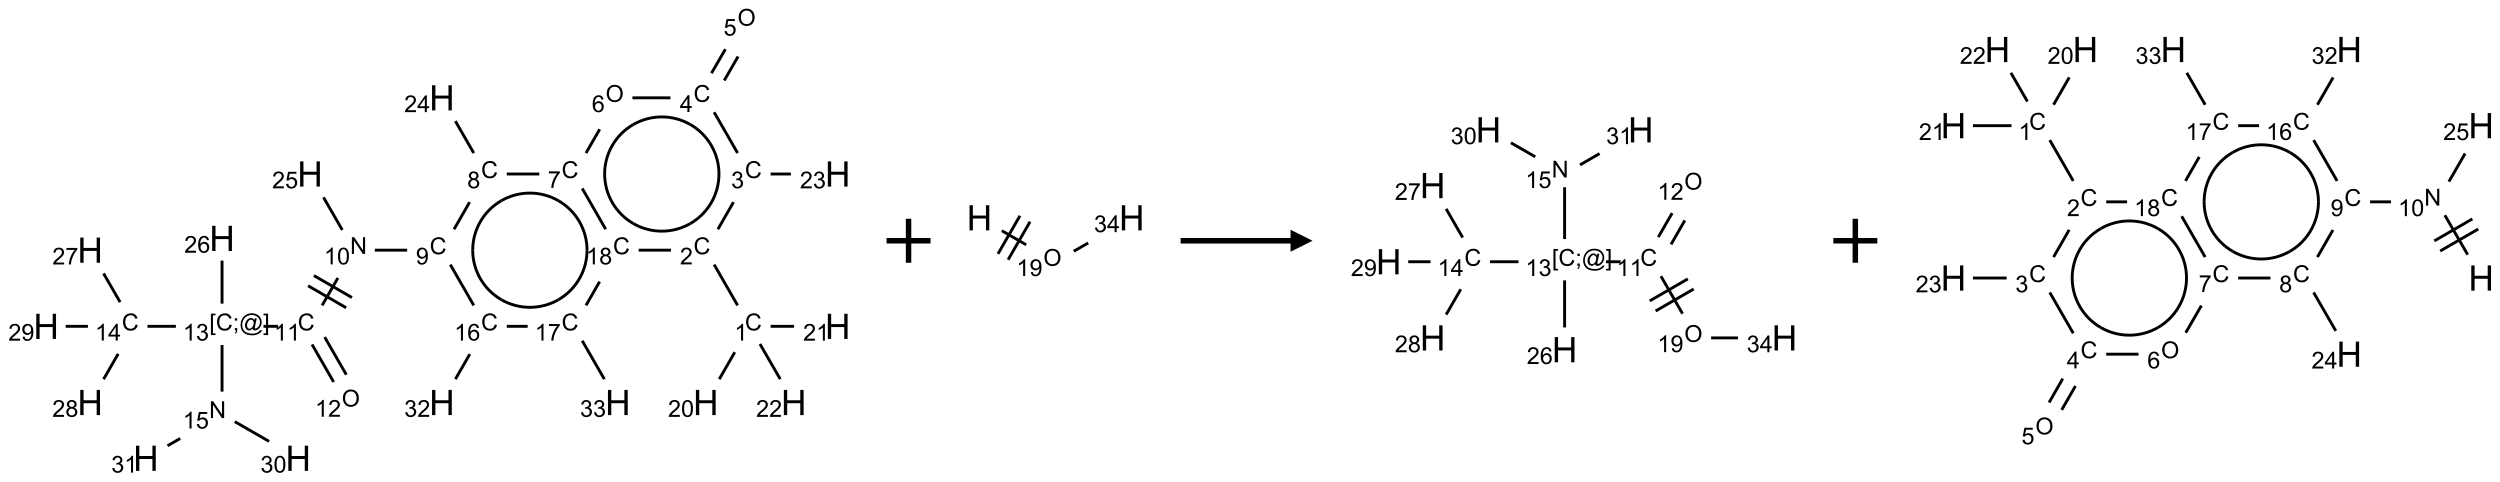 <?xml version="1.0" encoding="UTF-8"?>
<svg xmlns="http://www.w3.org/2000/svg" xmlns:xlink="http://www.w3.org/1999/xlink" width="1137" height="219" viewBox="0 0 1137 219">
<defs>
<g>
<g id="glyph-0-0">
<path d="M 1.332 0 L 1.332 -6.668 L 6.668 -6.668 L 6.668 0 Z M 1.5 -0.168 L 6.5 -0.168 L 6.5 -6.5 L 1.5 -6.5 Z M 1.5 -0.168 "/>
</g>
<g id="glyph-0-1">
<path d="M 6.27 -2.676 L 7.281 -2.422 C 7.07 -1.594 6.688 -0.961 6.137 -0.523 C 5.586 -0.086 4.914 0.129 4.121 0.129 C 3.297 0.129 2.629 -0.039 2.113 -0.371 C 1.598 -0.707 1.203 -1.191 0.934 -1.828 C 0.664 -2.465 0.531 -3.145 0.531 -3.875 C 0.531 -4.672 0.684 -5.363 0.988 -5.957 C 1.293 -6.547 1.723 -6.996 2.285 -7.305 C 2.844 -7.613 3.461 -7.766 4.137 -7.766 C 4.898 -7.766 5.543 -7.57 6.062 -7.184 C 6.582 -6.793 6.945 -6.246 7.152 -5.543 L 6.156 -5.309 C 5.98 -5.863 5.723 -6.266 5.387 -6.52 C 5.051 -6.773 4.625 -6.902 4.113 -6.902 C 3.527 -6.902 3.039 -6.762 2.645 -6.48 C 2.25 -6.199 1.973 -5.82 1.812 -5.348 C 1.652 -4.871 1.574 -4.383 1.574 -3.879 C 1.574 -3.23 1.668 -2.664 1.855 -2.18 C 2.047 -1.695 2.34 -1.332 2.738 -1.094 C 3.137 -0.855 3.57 -0.734 4.035 -0.734 C 4.602 -0.734 5.082 -0.898 5.473 -1.223 C 5.867 -1.551 6.133 -2.035 6.27 -2.676 Z M 6.27 -2.676 "/>
</g>
<g id="glyph-0-2">
<path d="M 3.973 0 L 3.035 0 L 3.035 -5.973 C 2.809 -5.758 2.516 -5.543 2.148 -5.328 C 1.781 -5.113 1.453 -4.953 1.16 -4.844 L 1.16 -5.75 C 1.684 -5.996 2.145 -6.297 2.535 -6.645 C 2.93 -6.996 3.207 -7.336 3.371 -7.668 L 3.973 -7.668 Z M 3.973 0 "/>
</g>
<g id="glyph-0-3">
<path d="M 5.371 -0.902 L 5.371 0 L 0.324 0 C 0.316 -0.227 0.352 -0.441 0.434 -0.652 C 0.562 -0.996 0.766 -1.332 1.051 -1.668 C 1.332 -2 1.742 -2.387 2.277 -2.824 C 3.105 -3.504 3.668 -4.043 3.957 -4.441 C 4.25 -4.84 4.395 -5.215 4.395 -5.566 C 4.395 -5.938 4.262 -6.254 3.996 -6.508 C 3.73 -6.762 3.387 -6.891 2.957 -6.891 C 2.508 -6.891 2.145 -6.754 1.875 -6.484 C 1.605 -6.215 1.469 -5.84 1.465 -5.359 L 0.5 -5.457 C 0.566 -6.176 0.812 -6.727 1.246 -7.102 C 1.676 -7.477 2.254 -7.668 2.98 -7.668 C 3.711 -7.668 4.293 -7.465 4.719 -7.059 C 5.145 -6.652 5.359 -6.148 5.359 -5.547 C 5.359 -5.242 5.297 -4.941 5.172 -4.645 C 5.047 -4.352 4.84 -4.039 4.551 -3.715 C 4.262 -3.387 3.777 -2.938 3.105 -2.371 C 2.543 -1.898 2.18 -1.578 2.02 -1.41 C 1.859 -1.242 1.73 -1.07 1.625 -0.902 Z M 5.371 -0.902 "/>
</g>
<g id="glyph-0-4">
<path d="M 0.449 -2.016 L 1.387 -2.141 C 1.492 -1.609 1.676 -1.227 1.934 -0.992 C 2.191 -0.758 2.508 -0.641 2.879 -0.641 C 3.32 -0.641 3.695 -0.793 3.996 -1.098 C 4.301 -1.402 4.453 -1.781 4.453 -2.234 C 4.453 -2.664 4.312 -3.02 4.031 -3.301 C 3.75 -3.578 3.391 -3.719 2.957 -3.719 C 2.781 -3.719 2.562 -3.684 2.297 -3.613 L 2.402 -4.438 C 2.465 -4.43 2.516 -4.426 2.551 -4.426 C 2.949 -4.426 3.312 -4.531 3.629 -4.738 C 3.949 -4.949 4.109 -5.27 4.109 -5.703 C 4.109 -6.047 3.992 -6.332 3.762 -6.559 C 3.527 -6.785 3.227 -6.895 2.859 -6.895 C 2.496 -6.895 2.191 -6.781 1.949 -6.551 C 1.707 -6.324 1.547 -5.98 1.48 -5.52 L 0.543 -5.688 C 0.656 -6.316 0.918 -6.805 1.324 -7.148 C 1.73 -7.492 2.234 -7.668 2.84 -7.668 C 3.254 -7.668 3.641 -7.578 3.988 -7.398 C 4.34 -7.219 4.609 -6.977 4.793 -6.668 C 4.98 -6.359 5.074 -6.031 5.074 -5.684 C 5.074 -5.352 4.984 -5.051 4.809 -4.781 C 4.629 -4.512 4.367 -4.297 4.02 -4.137 C 4.473 -4.031 4.824 -3.816 5.074 -3.488 C 5.324 -3.16 5.449 -2.75 5.449 -2.254 C 5.449 -1.59 5.203 -1.023 4.719 -0.559 C 4.234 -0.098 3.617 0.137 2.875 0.137 C 2.203 0.137 1.648 -0.062 1.207 -0.465 C 0.762 -0.863 0.512 -1.379 0.449 -2.016 Z M 0.449 -2.016 "/>
</g>
<g id="glyph-0-5">
<path d="M 3.449 0 L 3.449 -1.828 L 0.137 -1.828 L 0.137 -2.688 L 3.621 -7.637 L 4.387 -7.637 L 4.387 -2.688 L 5.418 -2.688 L 5.418 -1.828 L 4.387 -1.828 L 4.387 0 Z M 3.449 -2.688 L 3.449 -6.129 L 1.059 -2.688 Z M 3.449 -2.688 "/>
</g>
<g id="glyph-0-6">
<path d="M 0.516 -3.719 C 0.516 -4.984 0.855 -5.977 1.535 -6.695 C 2.215 -7.414 3.094 -7.77 4.172 -7.77 C 4.875 -7.77 5.512 -7.602 6.078 -7.266 C 6.645 -6.93 7.074 -6.461 7.371 -5.855 C 7.668 -5.254 7.816 -4.57 7.816 -3.809 C 7.816 -3.035 7.66 -2.34 7.348 -1.73 C 7.035 -1.117 6.594 -0.656 6.02 -0.34 C 5.449 -0.027 4.828 0.129 4.168 0.129 C 3.449 0.129 2.805 -0.043 2.238 -0.391 C 1.672 -0.738 1.246 -1.211 0.953 -1.812 C 0.66 -2.414 0.516 -3.047 0.516 -3.719 Z M 1.559 -3.703 C 1.559 -2.781 1.805 -2.059 2.301 -1.527 C 2.793 -1 3.414 -0.734 4.16 -0.734 C 4.922 -0.734 5.547 -1 6.039 -1.535 C 6.531 -2.07 6.777 -2.828 6.777 -3.812 C 6.777 -4.434 6.672 -4.977 6.461 -5.441 C 6.25 -5.902 5.945 -6.262 5.539 -6.52 C 5.133 -6.773 4.68 -6.902 4.176 -6.902 C 3.461 -6.902 2.848 -6.656 2.332 -6.164 C 1.816 -5.672 1.559 -4.852 1.559 -3.703 Z M 1.559 -3.703 "/>
</g>
<g id="glyph-0-7">
<path d="M 0.441 -2 L 1.426 -2.082 C 1.5 -1.605 1.668 -1.242 1.934 -1.004 C 2.199 -0.762 2.52 -0.641 2.895 -0.641 C 3.348 -0.641 3.73 -0.812 4.043 -1.152 C 4.355 -1.492 4.512 -1.941 4.512 -2.504 C 4.512 -3.039 4.359 -3.461 4.059 -3.77 C 3.758 -4.078 3.367 -4.234 2.879 -4.234 C 2.578 -4.234 2.305 -4.164 2.062 -4.027 C 1.82 -3.891 1.629 -3.715 1.488 -3.496 L 0.609 -3.609 L 1.348 -7.531 L 5.145 -7.531 L 5.145 -6.637 L 2.098 -6.637 L 1.688 -4.582 C 2.145 -4.902 2.625 -5.062 3.129 -5.062 C 3.797 -5.062 4.359 -4.832 4.816 -4.371 C 5.277 -3.91 5.504 -3.312 5.504 -2.59 C 5.504 -1.898 5.305 -1.301 4.902 -0.797 C 4.41 -0.18 3.742 0.129 2.895 0.129 C 2.199 0.129 1.633 -0.062 1.195 -0.453 C 0.758 -0.844 0.504 -1.359 0.441 -2 Z M 0.441 -2 "/>
</g>
<g id="glyph-0-8">
<path d="M 5.309 -5.766 L 4.375 -5.691 C 4.293 -6.059 4.172 -6.328 4.02 -6.496 C 3.766 -6.762 3.453 -6.895 3.082 -6.895 C 2.785 -6.895 2.523 -6.812 2.297 -6.645 C 2 -6.43 1.77 -6.117 1.598 -5.703 C 1.43 -5.289 1.34 -4.703 1.332 -3.938 C 1.559 -4.281 1.836 -4.535 2.16 -4.703 C 2.488 -4.871 2.828 -4.953 3.188 -4.953 C 3.812 -4.953 4.344 -4.723 4.785 -4.262 C 5.223 -3.801 5.441 -3.207 5.441 -2.48 C 5.441 -2 5.34 -1.555 5.133 -1.145 C 4.926 -0.73 4.641 -0.418 4.281 -0.199 C 3.922 0.02 3.512 0.129 3.051 0.129 C 2.27 0.129 1.633 -0.156 1.141 -0.73 C 0.648 -1.305 0.402 -2.254 0.402 -3.574 C 0.402 -5.051 0.672 -6.121 1.219 -6.793 C 1.695 -7.375 2.336 -7.668 3.141 -7.668 C 3.742 -7.668 4.234 -7.5 4.617 -7.16 C 5 -6.824 5.23 -6.359 5.309 -5.766 Z M 1.48 -2.473 C 1.48 -2.152 1.547 -1.844 1.684 -1.547 C 1.82 -1.25 2.016 -1.027 2.262 -0.871 C 2.508 -0.719 2.766 -0.641 3.035 -0.641 C 3.434 -0.641 3.773 -0.801 4.059 -1.121 C 4.344 -1.441 4.484 -1.875 4.484 -2.422 C 4.484 -2.949 4.344 -3.367 4.062 -3.668 C 3.781 -3.973 3.426 -4.125 3 -4.125 C 2.578 -4.125 2.219 -3.973 1.922 -3.668 C 1.625 -3.363 1.48 -2.969 1.48 -2.473 Z M 1.48 -2.473 "/>
</g>
<g id="glyph-0-9">
<path d="M 0.504 -6.637 L 0.504 -7.535 L 5.449 -7.535 L 5.449 -6.809 C 4.961 -6.289 4.48 -5.602 4.004 -4.746 C 3.527 -3.887 3.156 -3.004 2.895 -2.098 C 2.707 -1.461 2.59 -0.762 2.535 0 L 1.574 0 C 1.582 -0.602 1.703 -1.328 1.926 -2.176 C 2.152 -3.027 2.477 -3.848 2.898 -4.637 C 3.32 -5.426 3.77 -6.094 4.246 -6.637 Z M 0.504 -6.637 "/>
</g>
<g id="glyph-0-10">
<path d="M 1.887 -4.141 C 1.496 -4.281 1.207 -4.484 1.02 -4.75 C 0.832 -5.016 0.738 -5.328 0.738 -5.699 C 0.738 -6.254 0.938 -6.719 1.34 -7.098 C 1.738 -7.477 2.27 -7.668 2.934 -7.668 C 3.598 -7.668 4.137 -7.473 4.543 -7.086 C 4.949 -6.699 5.152 -6.227 5.152 -5.672 C 5.152 -5.316 5.059 -5.008 4.871 -4.746 C 4.688 -4.484 4.406 -4.281 4.027 -4.141 C 4.496 -3.988 4.852 -3.742 5.098 -3.402 C 5.34 -3.062 5.465 -2.656 5.465 -2.184 C 5.465 -1.531 5.234 -0.98 4.77 -0.535 C 4.309 -0.09 3.703 0.129 2.949 0.129 C 2.195 0.129 1.586 -0.094 1.125 -0.539 C 0.664 -0.984 0.434 -1.543 0.434 -2.207 C 0.434 -2.703 0.559 -3.121 0.809 -3.457 C 1.062 -3.793 1.422 -4.02 1.887 -4.141 Z M 1.699 -5.73 C 1.699 -5.367 1.812 -5.074 2.047 -4.844 C 2.281 -4.613 2.582 -4.5 2.953 -4.5 C 3.312 -4.5 3.609 -4.613 3.84 -4.84 C 4.07 -5.066 4.188 -5.348 4.188 -5.676 C 4.188 -6.02 4.07 -6.309 3.832 -6.543 C 3.594 -6.777 3.297 -6.895 2.941 -6.895 C 2.586 -6.895 2.289 -6.781 2.051 -6.551 C 1.816 -6.324 1.699 -6.047 1.699 -5.73 Z M 1.395 -2.203 C 1.395 -1.938 1.461 -1.676 1.586 -1.426 C 1.711 -1.176 1.902 -0.984 2.152 -0.848 C 2.402 -0.711 2.672 -0.641 2.957 -0.641 C 3.406 -0.641 3.777 -0.785 4.066 -1.074 C 4.359 -1.363 4.504 -1.727 4.504 -2.172 C 4.504 -2.625 4.355 -2.996 4.055 -3.293 C 3.754 -3.586 3.379 -3.734 2.926 -3.734 C 2.484 -3.734 2.121 -3.59 1.832 -3.297 C 1.543 -3.004 1.395 -2.641 1.395 -2.203 Z M 1.395 -2.203 "/>
</g>
<g id="glyph-0-11">
<path d="M 0.582 -1.766 L 1.484 -1.848 C 1.562 -1.426 1.707 -1.117 1.922 -0.926 C 2.137 -0.734 2.414 -0.641 2.75 -0.641 C 3.039 -0.641 3.289 -0.707 3.508 -0.84 C 3.727 -0.973 3.902 -1.148 4.043 -1.367 C 4.18 -1.586 4.297 -1.887 4.391 -2.262 C 4.484 -2.637 4.531 -3.016 4.531 -3.406 C 4.531 -3.449 4.531 -3.512 4.527 -3.594 C 4.34 -3.297 4.082 -3.055 3.758 -2.867 C 3.434 -2.68 3.082 -2.59 2.703 -2.59 C 2.07 -2.59 1.535 -2.816 1.098 -3.277 C 0.66 -3.734 0.441 -4.34 0.441 -5.09 C 0.441 -5.863 0.672 -6.484 1.129 -6.957 C 1.586 -7.43 2.156 -7.668 2.844 -7.668 C 3.34 -7.668 3.793 -7.531 4.207 -7.266 C 4.617 -7 4.93 -6.617 5.145 -6.121 C 5.355 -5.629 5.465 -4.91 5.465 -3.973 C 5.465 -2.996 5.359 -2.223 5.145 -1.645 C 4.934 -1.066 4.617 -0.625 4.199 -0.324 C 3.781 -0.02 3.293 0.129 2.73 0.129 C 2.133 0.129 1.645 -0.035 1.266 -0.367 C 0.887 -0.699 0.66 -1.164 0.582 -1.766 Z M 4.422 -5.137 C 4.422 -5.676 4.277 -6.102 3.992 -6.418 C 3.707 -6.734 3.359 -6.891 2.957 -6.891 C 2.543 -6.891 2.18 -6.719 1.871 -6.379 C 1.562 -6.039 1.406 -5.598 1.406 -5.059 C 1.406 -4.57 1.555 -4.176 1.848 -3.871 C 2.141 -3.566 2.5 -3.418 2.934 -3.418 C 3.367 -3.418 3.723 -3.57 4.004 -3.871 C 4.281 -4.176 4.422 -4.598 4.422 -5.137 Z M 4.422 -5.137 "/>
</g>
<g id="glyph-0-12">
<path d="M 0.812 0 L 0.812 -7.637 L 1.848 -7.637 L 5.859 -1.641 L 5.859 -7.637 L 6.828 -7.637 L 6.828 0 L 5.793 0 L 1.781 -6 L 1.781 0 Z M 0.812 0 "/>
</g>
<g id="glyph-0-13">
<path d="M 0.441 -3.766 C 0.441 -4.668 0.535 -5.395 0.723 -5.945 C 0.906 -6.496 1.184 -6.922 1.551 -7.219 C 1.918 -7.516 2.375 -7.668 2.934 -7.668 C 3.344 -7.668 3.703 -7.586 4.012 -7.418 C 4.32 -7.254 4.574 -7.016 4.777 -6.707 C 4.977 -6.395 5.137 -6.016 5.25 -5.57 C 5.363 -5.125 5.422 -4.523 5.422 -3.766 C 5.422 -2.871 5.328 -2.148 5.145 -1.598 C 4.961 -1.047 4.688 -0.621 4.32 -0.32 C 3.953 -0.02 3.492 0.129 2.934 0.129 C 2.195 0.129 1.617 -0.133 1.199 -0.66 C 0.695 -1.297 0.441 -2.332 0.441 -3.766 Z M 1.406 -3.766 C 1.406 -2.512 1.555 -1.68 1.848 -1.262 C 2.141 -0.848 2.5 -0.641 2.934 -0.641 C 3.363 -0.641 3.727 -0.848 4.02 -1.266 C 4.312 -1.684 4.457 -2.516 4.457 -3.766 C 4.457 -5.023 4.312 -5.859 4.02 -6.27 C 3.727 -6.684 3.359 -6.891 2.922 -6.891 C 2.492 -6.891 2.148 -6.707 1.891 -6.344 C 1.566 -5.879 1.406 -5.02 1.406 -3.766 Z M 1.406 -3.766 "/>
</g>
<g id="glyph-0-14">
<path d="M 0.723 2.121 L 0.723 -7.637 L 2.793 -7.637 L 2.793 -6.859 L 1.66 -6.859 L 1.66 1.344 L 2.793 1.344 L 2.793 2.121 Z M 0.723 2.121 "/>
</g>
<g id="glyph-0-15">
<path d="M 0.949 -4.465 L 0.949 -5.531 L 2.016 -5.531 L 2.016 -4.465 Z M 0.949 0 L 0.949 -1.066 L 2.016 -1.066 L 2.016 0 C 2.016 0.391 1.945 0.711 1.809 0.949 C 1.668 1.191 1.449 1.379 1.145 1.512 L 0.887 1.109 C 1.082 1.023 1.23 0.895 1.324 0.727 C 1.418 0.559 1.469 0.316 1.48 0 Z M 0.949 0 "/>
</g>
<g id="glyph-0-16">
<path d="M 6.047 -0.848 C 5.82 -0.59 5.57 -0.379 5.289 -0.223 C 5.008 -0.062 4.73 0.016 4.449 0.016 C 4.141 0.016 3.84 -0.074 3.547 -0.254 C 3.254 -0.434 3.02 -0.715 2.836 -1.09 C 2.652 -1.465 2.562 -1.875 2.562 -2.324 C 2.562 -2.875 2.703 -3.43 2.988 -3.98 C 3.27 -4.535 3.621 -4.953 4.043 -5.23 C 4.461 -5.508 4.871 -5.645 5.266 -5.645 C 5.566 -5.645 5.855 -5.566 6.129 -5.41 C 6.402 -5.25 6.641 -5.012 6.84 -4.688 L 7.016 -5.496 L 7.949 -5.496 L 7.199 -2 C 7.094 -1.516 7.043 -1.246 7.043 -1.191 C 7.043 -1.098 7.078 -1.02 7.148 -0.949 C 7.219 -0.883 7.305 -0.848 7.406 -0.848 C 7.59 -0.848 7.832 -0.953 8.129 -1.168 C 8.527 -1.445 8.84 -1.816 9.07 -2.285 C 9.301 -2.75 9.418 -3.234 9.418 -3.73 C 9.418 -4.309 9.27 -4.852 8.973 -5.355 C 8.676 -5.859 8.23 -6.262 7.645 -6.562 C 7.055 -6.863 6.406 -7.016 5.691 -7.016 C 4.879 -7.016 4.137 -6.824 3.465 -6.445 C 2.793 -6.066 2.273 -5.52 1.902 -4.809 C 1.535 -4.098 1.348 -3.34 1.348 -2.527 C 1.348 -1.676 1.535 -0.941 1.902 -0.328 C 2.273 0.285 2.809 0.742 3.508 1.035 C 4.207 1.328 4.984 1.473 5.832 1.473 C 6.742 1.473 7.504 1.32 8.121 1.016 C 8.734 0.711 9.195 0.34 9.5 -0.098 L 10.441 -0.098 C 10.266 0.266 9.961 0.637 9.531 1.016 C 9.102 1.395 8.59 1.695 7.996 1.914 C 7.402 2.133 6.688 2.246 5.848 2.246 C 5.078 2.246 4.367 2.145 3.715 1.949 C 3.066 1.75 2.512 1.453 2.051 1.055 C 1.594 0.656 1.25 0.199 1.016 -0.316 C 0.723 -0.973 0.578 -1.684 0.578 -2.441 C 0.578 -3.289 0.75 -4.098 1.098 -4.863 C 1.523 -5.805 2.125 -6.527 2.902 -7.027 C 3.684 -7.527 4.629 -7.777 5.738 -7.777 C 6.602 -7.777 7.375 -7.602 8.059 -7.246 C 8.746 -6.895 9.285 -6.371 9.684 -5.672 C 10.02 -5.07 10.188 -4.418 10.188 -3.715 C 10.188 -2.707 9.832 -1.812 9.125 -1.031 C 8.492 -0.328 7.801 0.02 7.051 0.02 C 6.812 0.02 6.617 -0.016 6.473 -0.09 C 6.324 -0.16 6.215 -0.266 6.145 -0.402 C 6.102 -0.488 6.066 -0.637 6.047 -0.848 Z M 3.527 -2.262 C 3.527 -1.785 3.641 -1.414 3.863 -1.152 C 4.09 -0.887 4.348 -0.754 4.641 -0.754 C 4.836 -0.754 5.039 -0.812 5.254 -0.93 C 5.469 -1.047 5.676 -1.219 5.871 -1.449 C 6.066 -1.676 6.23 -1.969 6.355 -2.32 C 6.48 -2.672 6.543 -3.027 6.543 -3.379 C 6.543 -3.852 6.426 -4.219 6.191 -4.48 C 5.957 -4.738 5.672 -4.871 5.332 -4.871 C 5.109 -4.871 4.902 -4.812 4.707 -4.699 C 4.512 -4.586 4.32 -4.406 4.137 -4.156 C 3.953 -3.906 3.805 -3.602 3.691 -3.246 C 3.582 -2.887 3.527 -2.559 3.527 -2.262 Z M 3.527 -2.262 "/>
</g>
<g id="glyph-0-17">
<path d="M 2.27 2.121 L 0.203 2.121 L 0.203 1.344 L 1.332 1.344 L 1.332 -6.859 L 0.203 -6.859 L 0.203 -7.637 L 2.27 -7.637 Z M 2.27 2.121 "/>
</g>
<g id="glyph-1-0">
<path d="M 2 0 L 2 -10 L 10 -10 L 10 0 Z M 2.25 -0.25 L 9.75 -0.25 L 9.75 -9.75 L 2.25 -9.75 Z M 2.25 -0.25 "/>
</g>
<g id="glyph-1-1">
<path d="M 1.281 0 L 1.281 -11.453 L 2.797 -11.453 L 2.797 -6.75 L 8.75 -6.75 L 8.75 -11.453 L 10.266 -11.453 L 10.266 0 L 8.75 0 L 8.75 -5.398 L 2.797 -5.398 L 2.797 0 Z M 1.281 0 "/>
</g>
</g>
</defs>
<path fill="none" stroke-width="0.033" stroke-linecap="butt" stroke-linejoin="miter" stroke="rgb(0%, 0%, 0%)" stroke-opacity="1" stroke-miterlimit="10" d="M 7.862 3.226 L 7.595 2.762 " transform="matrix(40, 0, 0, 40, 20.988, 9.852)"/>
<path fill="none" stroke-width="0.033" stroke-linecap="butt" stroke-linejoin="miter" stroke="rgb(0%, 0%, 0%)" stroke-opacity="1" stroke-miterlimit="10" d="M 7.638 2.36 L 7.815 2.052 " transform="matrix(40, 0, 0, 40, 20.988, 9.852)"/>
<path fill="none" stroke-width="0.033" stroke-linecap="butt" stroke-linejoin="miter" stroke="rgb(0%, 0%, 0%)" stroke-opacity="1" stroke-miterlimit="10" d="M 8.237 1.732 L 8.468 1.732 " transform="matrix(40, 0, 0, 40, 20.988, 9.852)"/>
<path fill="none" stroke-width="0.033" stroke-linecap="butt" stroke-linejoin="miter" stroke="rgb(0%, 0%, 0%)" stroke-opacity="1" stroke-miterlimit="10" d="M 7.862 1.494 L 7.595 1.03 " transform="matrix(40, 0, 0, 40, 20.988, 9.852)"/>
<path fill="none" stroke-width="0.033" stroke-linecap="butt" stroke-linejoin="miter" stroke="rgb(0%, 0%, 0%)" stroke-opacity="1" stroke-miterlimit="10" d="M 7.71 0.669 L 7.867 0.396 " transform="matrix(40, 0, 0, 40, 20.988, 9.852)"/>
<path fill="none" stroke-width="0.033" stroke-linecap="butt" stroke-linejoin="miter" stroke="rgb(0%, 0%, 0%)" stroke-opacity="1" stroke-miterlimit="10" d="M 7.565 0.586 L 7.723 0.313 " transform="matrix(40, 0, 0, 40, 20.988, 9.852)"/>
<path fill="none" stroke-width="0.033" stroke-linecap="butt" stroke-linejoin="miter" stroke="rgb(0%, 0%, 0%)" stroke-opacity="1" stroke-miterlimit="10" d="M 7.098 0.866 L 6.666 0.866 " transform="matrix(40, 0, 0, 40, 20.988, 9.852)"/>
<path fill="none" stroke-width="0.033" stroke-linecap="butt" stroke-linejoin="miter" stroke="rgb(0%, 0%, 0%)" stroke-opacity="1" stroke-miterlimit="10" d="M 6.294 1.223 L 6.138 1.494 " transform="matrix(40, 0, 0, 40, 20.988, 9.852)"/>
<path fill="none" stroke-width="0.033" stroke-linecap="butt" stroke-linejoin="miter" stroke="rgb(0%, 0%, 0%)" stroke-opacity="1" stroke-miterlimit="10" d="M 5.607 1.732 L 5.237 1.732 " transform="matrix(40, 0, 0, 40, 20.988, 9.852)"/>
<path fill="none" stroke-width="0.033" stroke-linecap="butt" stroke-linejoin="miter" stroke="rgb(0%, 0%, 0%)" stroke-opacity="1" stroke-miterlimit="10" d="M 4.862 1.494 L 4.653 1.131 " transform="matrix(40, 0, 0, 40, 20.988, 9.852)"/>
<path fill="none" stroke-width="0.033" stroke-linecap="butt" stroke-linejoin="miter" stroke="rgb(0%, 0%, 0%)" stroke-opacity="1" stroke-miterlimit="10" d="M 4.815 2.052 L 4.638 2.36 " transform="matrix(40, 0, 0, 40, 20.988, 9.852)"/>
<path fill="none" stroke-width="0.033" stroke-linecap="butt" stroke-linejoin="miter" stroke="rgb(0%, 0%, 0%)" stroke-opacity="1" stroke-miterlimit="10" d="M 4.105 2.598 L 3.737 2.598 " transform="matrix(40, 0, 0, 40, 20.988, 9.852)"/>
<path fill="none" stroke-width="0.033" stroke-linecap="butt" stroke-linejoin="miter" stroke="rgb(0%, 0%, 0%)" stroke-opacity="1" stroke-miterlimit="10" d="M 3.317 2.914 L 3.138 3.226 " transform="matrix(40, 0, 0, 40, 20.988, 9.852)"/>
<path fill="none" stroke-width="0.033" stroke-linecap="butt" stroke-linejoin="miter" stroke="rgb(0%, 0%, 0%)" stroke-opacity="1" stroke-miterlimit="10" d="M 2.978 3.003 L 3.411 3.253 " transform="matrix(40, 0, 0, 40, 20.988, 9.852)"/>
<path fill="none" stroke-width="0.033" stroke-linecap="butt" stroke-linejoin="miter" stroke="rgb(0%, 0%, 0%)" stroke-opacity="1" stroke-miterlimit="10" d="M 3.044 2.887 L 3.477 3.137 " transform="matrix(40, 0, 0, 40, 20.988, 9.852)"/>
<path fill="none" stroke-width="0.033" stroke-linecap="butt" stroke-linejoin="miter" stroke="rgb(0%, 0%, 0%)" stroke-opacity="1" stroke-miterlimit="10" d="M 3.023 3.67 L 3.269 4.097 " transform="matrix(40, 0, 0, 40, 20.988, 9.852)"/>
<path fill="none" stroke-width="0.033" stroke-linecap="butt" stroke-linejoin="miter" stroke="rgb(0%, 0%, 0%)" stroke-opacity="1" stroke-miterlimit="10" d="M 3.167 3.587 L 3.413 4.014 " transform="matrix(40, 0, 0, 40, 20.988, 9.852)"/>
<path fill="none" stroke-width="0.033" stroke-linecap="butt" stroke-linejoin="miter" stroke="rgb(0%, 0%, 0%)" stroke-opacity="1" stroke-miterlimit="10" d="M 2.637 3.464 L 2.471 3.464 " transform="matrix(40, 0, 0, 40, 20.988, 9.852)"/>
<path fill="none" stroke-width="0.033" stroke-linecap="butt" stroke-linejoin="miter" stroke="rgb(0%, 0%, 0%)" stroke-opacity="1" stroke-miterlimit="10" d="M 1.475 3.464 L 1.152 3.464 " transform="matrix(40, 0, 0, 40, 20.988, 9.852)"/>
<path fill="none" stroke-width="0.033" stroke-linecap="butt" stroke-linejoin="miter" stroke="rgb(0%, 0%, 0%)" stroke-opacity="1" stroke-miterlimit="10" d="M 0.841 3.189 L 0.653 2.863 " transform="matrix(40, 0, 0, 40, 20.988, 9.852)"/>
<path fill="none" stroke-width="0.033" stroke-linecap="butt" stroke-linejoin="miter" stroke="rgb(0%, 0%, 0%)" stroke-opacity="1" stroke-miterlimit="10" d="M 0.819 3.777 L 0.653 4.065 " transform="matrix(40, 0, 0, 40, 20.988, 9.852)"/>
<path fill="none" stroke-width="0.033" stroke-linecap="butt" stroke-linejoin="miter" stroke="rgb(0%, 0%, 0%)" stroke-opacity="1" stroke-miterlimit="10" d="M 0.475 3.464 L 0.222 3.464 " transform="matrix(40, 0, 0, 40, 20.988, 9.852)"/>
<path fill="none" stroke-width="0.033" stroke-linecap="butt" stroke-linejoin="miter" stroke="rgb(0%, 0%, 0%)" stroke-opacity="1" stroke-miterlimit="10" d="M 2 3.677 L 2 4.206 " transform="matrix(40, 0, 0, 40, 20.988, 9.852)"/>
<path fill="none" stroke-width="0.033" stroke-linecap="butt" stroke-linejoin="miter" stroke="rgb(0%, 0%, 0%)" stroke-opacity="1" stroke-miterlimit="10" d="M 2.145 4.548 L 2.534 4.772 " transform="matrix(40, 0, 0, 40, 20.988, 9.852)"/>
<path fill="none" stroke-width="0.033" stroke-linecap="butt" stroke-linejoin="miter" stroke="rgb(0%, 0%, 0%)" stroke-opacity="1" stroke-miterlimit="10" d="M 1.524 4.739 L 1.38 4.822 " transform="matrix(40, 0, 0, 40, 20.988, 9.852)"/>
<path fill="none" stroke-width="0.033" stroke-linecap="butt" stroke-linejoin="miter" stroke="rgb(0%, 0%, 0%)" stroke-opacity="1" stroke-miterlimit="10" d="M 2 3.206 L 2 2.717 " transform="matrix(40, 0, 0, 40, 20.988, 9.852)"/>
<path fill="none" stroke-width="0.033" stroke-linecap="butt" stroke-linejoin="miter" stroke="rgb(0%, 0%, 0%)" stroke-opacity="1" stroke-miterlimit="10" d="M 3.367 2.368 L 3.153 1.997 " transform="matrix(40, 0, 0, 40, 20.988, 9.852)"/>
<path fill="none" stroke-width="0.033" stroke-linecap="butt" stroke-linejoin="miter" stroke="rgb(0%, 0%, 0%)" stroke-opacity="1" stroke-miterlimit="10" d="M 4.595 2.762 L 4.862 3.226 " transform="matrix(40, 0, 0, 40, 20.988, 9.852)"/>
<path fill="none" stroke-width="0.033" stroke-linecap="butt" stroke-linejoin="miter" stroke="rgb(0%, 0%, 0%)" stroke-opacity="1" stroke-miterlimit="10" d="M 4.817 3.78 L 4.653 4.065 " transform="matrix(40, 0, 0, 40, 20.988, 9.852)"/>
<path fill="none" stroke-width="0.033" stroke-linecap="butt" stroke-linejoin="miter" stroke="rgb(0%, 0%, 0%)" stroke-opacity="1" stroke-miterlimit="10" d="M 5.237 3.464 L 5.475 3.464 " transform="matrix(40, 0, 0, 40, 20.988, 9.852)"/>
<path fill="none" stroke-width="0.033" stroke-linecap="butt" stroke-linejoin="miter" stroke="rgb(0%, 0%, 0%)" stroke-opacity="1" stroke-miterlimit="10" d="M 6.095 3.628 L 6.347 4.065 " transform="matrix(40, 0, 0, 40, 20.988, 9.852)"/>
<path fill="none" stroke-width="0.033" stroke-linecap="butt" stroke-linejoin="miter" stroke="rgb(0%, 0%, 0%)" stroke-opacity="1" stroke-miterlimit="10" d="M 6.138 3.226 L 6.293 2.956 " transform="matrix(40, 0, 0, 40, 20.988, 9.852)"/>
<path fill="none" stroke-width="0.033" stroke-linecap="butt" stroke-linejoin="miter" stroke="rgb(0%, 0%, 0%)" stroke-opacity="1" stroke-miterlimit="10" d="M 6.737 2.598 L 7.104 2.598 " transform="matrix(40, 0, 0, 40, 20.988, 9.852)"/>
<path fill="none" stroke-width="0.033" stroke-linecap="butt" stroke-linejoin="miter" stroke="rgb(0%, 0%, 0%)" stroke-opacity="1" stroke-miterlimit="10" d="M 6.362 2.36 L 6.095 1.896 " transform="matrix(40, 0, 0, 40, 20.988, 9.852)"/>
<path fill="none" stroke-width="0.033" stroke-linecap="butt" stroke-linejoin="miter" stroke="rgb(0%, 0%, 0%)" stroke-opacity="1" stroke-miterlimit="10" d="M 7.83 3.758 L 7.653 4.065 " transform="matrix(40, 0, 0, 40, 20.988, 9.852)"/>
<path fill="none" stroke-width="0.033" stroke-linecap="butt" stroke-linejoin="miter" stroke="rgb(0%, 0%, 0%)" stroke-opacity="1" stroke-miterlimit="10" d="M 8.237 3.464 L 8.504 3.464 " transform="matrix(40, 0, 0, 40, 20.988, 9.852)"/>
<path fill="none" stroke-width="0.033" stroke-linecap="butt" stroke-linejoin="miter" stroke="rgb(0%, 0%, 0%)" stroke-opacity="1" stroke-miterlimit="10" d="M 8.116 3.665 L 8.347 4.065 " transform="matrix(40, 0, 0, 40, 20.988, 9.852)"/>
<path fill="none" stroke-width="0.033" stroke-linecap="butt" stroke-linejoin="miter" stroke="rgb(0%, 0%, 0%)" stroke-opacity="1" stroke-miterlimit="10" d="M 7.65 1.732 C 7.65 1.964 7.526 2.179 7.325 2.295 " transform="matrix(40, 0, 0, 40, 20.988, 9.852)"/>
<path fill="none" stroke-width="0.033" stroke-linecap="butt" stroke-linejoin="miter" stroke="rgb(0%, 0%, 0%)" stroke-opacity="1" stroke-miterlimit="10" d="M 7.325 1.17 C 7.526 1.286 7.65 1.5 7.65 1.732 " transform="matrix(40, 0, 0, 40, 20.988, 9.852)"/>
<path fill="none" stroke-width="0.033" stroke-linecap="butt" stroke-linejoin="miter" stroke="rgb(0%, 0%, 0%)" stroke-opacity="1" stroke-miterlimit="10" d="M 6.675 1.17 C 6.876 1.054 7.124 1.054 7.325 1.17 " transform="matrix(40, 0, 0, 40, 20.988, 9.852)"/>
<path fill="none" stroke-width="0.033" stroke-linecap="butt" stroke-linejoin="miter" stroke="rgb(0%, 0%, 0%)" stroke-opacity="1" stroke-miterlimit="10" d="M 6.35 1.732 C 6.35 1.5 6.474 1.286 6.675 1.17 " transform="matrix(40, 0, 0, 40, 20.988, 9.852)"/>
<path fill="none" stroke-width="0.033" stroke-linecap="butt" stroke-linejoin="miter" stroke="rgb(0%, 0%, 0%)" stroke-opacity="1" stroke-miterlimit="10" d="M 6.675 2.295 C 6.474 2.179 6.35 1.964 6.35 1.732 " transform="matrix(40, 0, 0, 40, 20.988, 9.852)"/>
<path fill="none" stroke-width="0.033" stroke-linecap="butt" stroke-linejoin="miter" stroke="rgb(0%, 0%, 0%)" stroke-opacity="1" stroke-miterlimit="10" d="M 7.325 2.295 C 7.124 2.411 6.876 2.411 6.675 2.295 " transform="matrix(40, 0, 0, 40, 20.988, 9.852)"/>
<path fill="none" stroke-width="0.033" stroke-linecap="butt" stroke-linejoin="miter" stroke="rgb(0%, 0%, 0%)" stroke-opacity="1" stroke-miterlimit="10" d="M 5.175 2.036 C 5.376 1.92 5.624 1.92 5.825 2.036 " transform="matrix(40, 0, 0, 40, 20.988, 9.852)"/>
<path fill="none" stroke-width="0.033" stroke-linecap="butt" stroke-linejoin="miter" stroke="rgb(0%, 0%, 0%)" stroke-opacity="1" stroke-miterlimit="10" d="M 4.85 2.598 C 4.85 2.366 4.974 2.152 5.175 2.036 " transform="matrix(40, 0, 0, 40, 20.988, 9.852)"/>
<path fill="none" stroke-width="0.033" stroke-linecap="butt" stroke-linejoin="miter" stroke="rgb(0%, 0%, 0%)" stroke-opacity="1" stroke-miterlimit="10" d="M 5.175 3.161 C 4.974 3.045 4.85 2.83 4.85 2.598 " transform="matrix(40, 0, 0, 40, 20.988, 9.852)"/>
<path fill="none" stroke-width="0.033" stroke-linecap="butt" stroke-linejoin="miter" stroke="rgb(0%, 0%, 0%)" stroke-opacity="1" stroke-miterlimit="10" d="M 5.825 3.161 C 5.624 3.277 5.376 3.277 5.175 3.161 " transform="matrix(40, 0, 0, 40, 20.988, 9.852)"/>
<path fill="none" stroke-width="0.033" stroke-linecap="butt" stroke-linejoin="miter" stroke="rgb(0%, 0%, 0%)" stroke-opacity="1" stroke-miterlimit="10" d="M 6.15 2.598 C 6.15 2.83 6.026 3.045 5.825 3.161 " transform="matrix(40, 0, 0, 40, 20.988, 9.852)"/>
<path fill="none" stroke-width="0.033" stroke-linecap="butt" stroke-linejoin="miter" stroke="rgb(0%, 0%, 0%)" stroke-opacity="1" stroke-miterlimit="10" d="M 5.825 2.036 C 6.026 2.152 6.15 2.366 6.15 2.598 " transform="matrix(40, 0, 0, 40, 20.988, 9.852)"/>
<g fill="rgb(0%, 0%, 0%)" fill-opacity="1">
<use xlink:href="#glyph-0-1" x="338.77" y="150.262"/>
</g>
<g fill="rgb(0%, 0%, 0%)" fill-opacity="1">
<use xlink:href="#glyph-0-2" x="333.992" y="154.895"/>
</g>
<g fill="rgb(0%, 0%, 0%)" fill-opacity="1">
<use xlink:href="#glyph-0-1" x="315.395" y="115.621"/>
</g>
<g fill="rgb(0%, 0%, 0%)" fill-opacity="1">
<use xlink:href="#glyph-0-3" x="309.223" y="120.254"/>
</g>
<g fill="rgb(0%, 0%, 0%)" fill-opacity="1">
<use xlink:href="#glyph-0-1" x="338.77" y="80.977"/>
</g>
<g fill="rgb(0%, 0%, 0%)" fill-opacity="1">
<use xlink:href="#glyph-0-4" x="332.52" y="85.613"/>
</g>
<g fill="rgb(0%, 0%, 0%)" fill-opacity="1">
<use xlink:href="#glyph-1-1" x="375.215" y="84.859"/>
</g>
<g fill="rgb(0%, 0%, 0%)" fill-opacity="1">
<use xlink:href="#glyph-0-3" x="363.785" y="85.652"/>
<use xlink:href="#glyph-0-4" x="369.717" y="85.652"/>
</g>
<g fill="rgb(0%, 0%, 0%)" fill-opacity="1">
<use xlink:href="#glyph-0-1" x="315.395" y="46.336"/>
</g>
<g fill="rgb(0%, 0%, 0%)" fill-opacity="1">
<use xlink:href="#glyph-0-5" x="309.176" y="50.941"/>
</g>
<g fill="rgb(0%, 0%, 0%)" fill-opacity="1">
<use xlink:href="#glyph-0-6" x="335.41" y="11.699"/>
</g>
<g fill="rgb(0%, 0%, 0%)" fill-opacity="1">
<use xlink:href="#glyph-0-7" x="329.086" y="16.199"/>
</g>
<g fill="rgb(0%, 0%, 0%)" fill-opacity="1">
<use xlink:href="#glyph-0-6" x="275.41" y="46.34"/>
</g>
<g fill="rgb(0%, 0%, 0%)" fill-opacity="1">
<use xlink:href="#glyph-0-8" x="269.148" y="50.973"/>
</g>
<g fill="rgb(0%, 0%, 0%)" fill-opacity="1">
<use xlink:href="#glyph-0-1" x="255.395" y="80.977"/>
</g>
<g fill="rgb(0%, 0%, 0%)" fill-opacity="1">
<use xlink:href="#glyph-0-9" x="249.145" y="85.484"/>
</g>
<g fill="rgb(0%, 0%, 0%)" fill-opacity="1">
<use xlink:href="#glyph-0-1" x="218.77" y="80.977"/>
</g>
<g fill="rgb(0%, 0%, 0%)" fill-opacity="1">
<use xlink:href="#glyph-0-10" x="212.504" y="85.613"/>
</g>
<g fill="rgb(0%, 0%, 0%)" fill-opacity="1">
<use xlink:href="#glyph-1-1" x="195.215" y="50.219"/>
</g>
<g fill="rgb(0%, 0%, 0%)" fill-opacity="1">
<use xlink:href="#glyph-0-3" x="183.816" y="51.012"/>
<use xlink:href="#glyph-0-5" x="189.749" y="51.012"/>
</g>
<g fill="rgb(0%, 0%, 0%)" fill-opacity="1">
<use xlink:href="#glyph-0-1" x="195.395" y="115.621"/>
</g>
<g fill="rgb(0%, 0%, 0%)" fill-opacity="1">
<use xlink:href="#glyph-0-11" x="189.129" y="120.254"/>
</g>
<g fill="rgb(0%, 0%, 0%)" fill-opacity="1">
<use xlink:href="#glyph-0-12" x="159.223" y="115.488"/>
</g>
<g fill="rgb(0%, 0%, 0%)" fill-opacity="1">
<use xlink:href="#glyph-0-2" x="147.348" y="120.254"/>
<use xlink:href="#glyph-0-13" x="153.28" y="120.254"/>
</g>
<g fill="rgb(0%, 0%, 0%)" fill-opacity="1">
<use xlink:href="#glyph-0-1" x="135.395" y="150.262"/>
</g>
<g fill="rgb(0%, 0%, 0%)" fill-opacity="1">
<use xlink:href="#glyph-0-2" x="124.684" y="154.895"/>
<use xlink:href="#glyph-0-2" x="130.616" y="154.895"/>
</g>
<g fill="rgb(0%, 0%, 0%)" fill-opacity="1">
<use xlink:href="#glyph-0-6" x="155.41" y="184.906"/>
</g>
<g fill="rgb(0%, 0%, 0%)" fill-opacity="1">
<use xlink:href="#glyph-0-2" x="143.289" y="189.539"/>
<use xlink:href="#glyph-0-3" x="149.221" y="189.539"/>
</g>
<g fill="rgb(0%, 0%, 0%)" fill-opacity="1">
<use xlink:href="#glyph-0-14" x="95.199" y="150.27"/>
<use xlink:href="#glyph-0-1" x="98.163" y="150.27"/>
<use xlink:href="#glyph-0-15" x="105.866" y="150.27"/>
<use xlink:href="#glyph-0-16" x="108.829" y="150.27"/>
<use xlink:href="#glyph-0-17" x="119.658" y="150.27"/>
</g>
<g fill="rgb(0%, 0%, 0%)" fill-opacity="1">
<use xlink:href="#glyph-0-2" x="83.211" y="154.895"/>
<use xlink:href="#glyph-0-4" x="89.143" y="154.895"/>
</g>
<g fill="rgb(0%, 0%, 0%)" fill-opacity="1">
<use xlink:href="#glyph-0-1" x="55.395" y="150.262"/>
</g>
<g fill="rgb(0%, 0%, 0%)" fill-opacity="1">
<use xlink:href="#glyph-0-2" x="43.242" y="154.895"/>
<use xlink:href="#glyph-0-5" x="49.174" y="154.895"/>
</g>
<g fill="rgb(0%, 0%, 0%)" fill-opacity="1">
<use xlink:href="#glyph-1-1" x="35.215" y="119.504"/>
</g>
<g fill="rgb(0%, 0%, 0%)" fill-opacity="1">
<use xlink:href="#glyph-0-3" x="23.785" y="120.293"/>
<use xlink:href="#glyph-0-9" x="29.717" y="120.293"/>
</g>
<g fill="rgb(0%, 0%, 0%)" fill-opacity="1">
<use xlink:href="#glyph-1-1" x="35.215" y="188.785"/>
</g>
<g fill="rgb(0%, 0%, 0%)" fill-opacity="1">
<use xlink:href="#glyph-0-3" x="23.77" y="189.578"/>
<use xlink:href="#glyph-0-10" x="29.702" y="189.578"/>
</g>
<g fill="rgb(0%, 0%, 0%)" fill-opacity="1">
<use xlink:href="#glyph-1-1" x="15.215" y="154.145"/>
</g>
<g fill="rgb(0%, 0%, 0%)" fill-opacity="1">
<use xlink:href="#glyph-0-3" x="3.77" y="154.934"/>
<use xlink:href="#glyph-0-11" x="9.702" y="154.934"/>
</g>
<g fill="rgb(0%, 0%, 0%)" fill-opacity="1">
<use xlink:href="#glyph-0-12" x="95.113" y="190.129"/>
</g>
<g fill="rgb(0%, 0%, 0%)" fill-opacity="1">
<use xlink:href="#glyph-0-2" x="83.152" y="194.895"/>
<use xlink:href="#glyph-0-7" x="89.085" y="194.895"/>
</g>
<g fill="rgb(0%, 0%, 0%)" fill-opacity="1">
<use xlink:href="#glyph-1-1" x="129.855" y="214.145"/>
</g>
<g fill="rgb(0%, 0%, 0%)" fill-opacity="1">
<use xlink:href="#glyph-0-4" x="118.449" y="214.934"/>
<use xlink:href="#glyph-0-13" x="124.382" y="214.934"/>
</g>
<g fill="rgb(0%, 0%, 0%)" fill-opacity="1">
<use xlink:href="#glyph-1-1" x="60.574" y="214.145"/>
</g>
<g fill="rgb(0%, 0%, 0%)" fill-opacity="1">
<use xlink:href="#glyph-0-4" x="50.613" y="214.934"/>
<use xlink:href="#glyph-0-2" x="56.546" y="214.934"/>
</g>
<g fill="rgb(0%, 0%, 0%)" fill-opacity="1">
<use xlink:href="#glyph-1-1" x="95.215" y="114.145"/>
</g>
<g fill="rgb(0%, 0%, 0%)" fill-opacity="1">
<use xlink:href="#glyph-0-3" x="83.789" y="114.934"/>
<use xlink:href="#glyph-0-8" x="89.721" y="114.934"/>
</g>
<g fill="rgb(0%, 0%, 0%)" fill-opacity="1">
<use xlink:href="#glyph-1-1" x="135.215" y="84.859"/>
</g>
<g fill="rgb(0%, 0%, 0%)" fill-opacity="1">
<use xlink:href="#glyph-0-3" x="123.727" y="85.652"/>
<use xlink:href="#glyph-0-7" x="129.659" y="85.652"/>
</g>
<g fill="rgb(0%, 0%, 0%)" fill-opacity="1">
<use xlink:href="#glyph-0-1" x="218.77" y="150.262"/>
</g>
<g fill="rgb(0%, 0%, 0%)" fill-opacity="1">
<use xlink:href="#glyph-0-2" x="206.59" y="154.895"/>
<use xlink:href="#glyph-0-8" x="212.522" y="154.895"/>
</g>
<g fill="rgb(0%, 0%, 0%)" fill-opacity="1">
<use xlink:href="#glyph-1-1" x="195.215" y="188.785"/>
</g>
<g fill="rgb(0%, 0%, 0%)" fill-opacity="1">
<use xlink:href="#glyph-0-4" x="183.859" y="189.578"/>
<use xlink:href="#glyph-0-3" x="189.792" y="189.578"/>
</g>
<g fill="rgb(0%, 0%, 0%)" fill-opacity="1">
<use xlink:href="#glyph-0-1" x="255.395" y="150.262"/>
</g>
<g fill="rgb(0%, 0%, 0%)" fill-opacity="1">
<use xlink:href="#glyph-0-2" x="243.211" y="154.895"/>
<use xlink:href="#glyph-0-9" x="249.143" y="154.895"/>
</g>
<g fill="rgb(0%, 0%, 0%)" fill-opacity="1">
<use xlink:href="#glyph-1-1" x="275.215" y="188.785"/>
</g>
<g fill="rgb(0%, 0%, 0%)" fill-opacity="1">
<use xlink:href="#glyph-0-4" x="263.781" y="189.578"/>
<use xlink:href="#glyph-0-4" x="269.714" y="189.578"/>
</g>
<g fill="rgb(0%, 0%, 0%)" fill-opacity="1">
<use xlink:href="#glyph-0-1" x="278.77" y="115.621"/>
</g>
<g fill="rgb(0%, 0%, 0%)" fill-opacity="1">
<use xlink:href="#glyph-0-2" x="266.57" y="120.254"/>
<use xlink:href="#glyph-0-10" x="272.503" y="120.254"/>
</g>
<g fill="rgb(0%, 0%, 0%)" fill-opacity="1">
<use xlink:href="#glyph-1-1" x="315.215" y="188.785"/>
</g>
<g fill="rgb(0%, 0%, 0%)" fill-opacity="1">
<use xlink:href="#glyph-0-3" x="303.809" y="189.578"/>
<use xlink:href="#glyph-0-13" x="309.741" y="189.578"/>
</g>
<g fill="rgb(0%, 0%, 0%)" fill-opacity="1">
<use xlink:href="#glyph-1-1" x="375.215" y="154.145"/>
</g>
<g fill="rgb(0%, 0%, 0%)" fill-opacity="1">
<use xlink:href="#glyph-0-3" x="365.258" y="154.934"/>
<use xlink:href="#glyph-0-2" x="371.19" y="154.934"/>
</g>
<g fill="rgb(0%, 0%, 0%)" fill-opacity="1">
<use xlink:href="#glyph-1-1" x="355.215" y="188.785"/>
</g>
<g fill="rgb(0%, 0%, 0%)" fill-opacity="1">
<use xlink:href="#glyph-0-3" x="343.863" y="189.578"/>
<use xlink:href="#glyph-0-3" x="349.796" y="189.578"/>
</g>
<path fill="none" stroke-width="0.062" stroke-linecap="butt" stroke-linejoin="miter" stroke="rgb(0%, 0%, 0%)" stroke-opacity="1" stroke-miterlimit="10" d="M 0 0 L 0.5 0 M 0.25 -0.25 L 0.25 0.25 " transform="matrix(40, 0, 0, 40, 403.211, 109.5)"/>
<path fill="none" stroke-width="0.033" stroke-linecap="butt" stroke-linejoin="miter" stroke="rgb(0%, 0%, 0%)" stroke-opacity="1" stroke-miterlimit="10" d="M 0.255 0.147 L 0.532 0.307 " transform="matrix(40, 0, 0, 40, 445.437, 99.059)"/>
<path fill="none" stroke-width="0.033" stroke-linecap="butt" stroke-linejoin="miter" stroke="rgb(0%, 0%, 0%)" stroke-opacity="1" stroke-miterlimit="10" d="M 0.326 0.477 L 0.576 0.044 " transform="matrix(40, 0, 0, 40, 445.437, 99.059)"/>
<path fill="none" stroke-width="0.033" stroke-linecap="butt" stroke-linejoin="miter" stroke="rgb(0%, 0%, 0%)" stroke-opacity="1" stroke-miterlimit="10" d="M 0.211 0.41 L 0.461 -0.023 " transform="matrix(40, 0, 0, 40, 445.437, 99.059)"/>
<path fill="none" stroke-width="0.033" stroke-linecap="butt" stroke-linejoin="miter" stroke="rgb(0%, 0%, 0%)" stroke-opacity="1" stroke-miterlimit="10" d="M 1.073 0.38 L 1.237 0.286 " transform="matrix(40, 0, 0, 40, 445.437, 99.059)"/>
<g fill="rgb(0%, 0%, 0%)" fill-opacity="1">
<use xlink:href="#glyph-1-1" x="439.664" y="104.785"/>
</g>
<g fill="rgb(0%, 0%, 0%)" fill-opacity="1">
<use xlink:href="#glyph-0-6" x="474.5" y="120.906"/>
</g>
<g fill="rgb(0%, 0%, 0%)" fill-opacity="1">
<use xlink:href="#glyph-0-2" x="462.285" y="125.539"/>
<use xlink:href="#glyph-0-11" x="468.217" y="125.539"/>
</g>
<g fill="rgb(0%, 0%, 0%)" fill-opacity="1">
<use xlink:href="#glyph-1-1" x="508.945" y="104.785"/>
</g>
<g fill="rgb(0%, 0%, 0%)" fill-opacity="1">
<use xlink:href="#glyph-0-4" x="497.543" y="105.578"/>
<use xlink:href="#glyph-0-5" x="503.475" y="105.578"/>
</g>
<path fill-rule="nonzero" fill="rgb(0%, 0%, 0%)" fill-opacity="1" d="M 536.941 110.75 L 586.941 110.75 L 586.941 114.5 L 596.941 109.5 L 586.941 104.5 L 586.941 108.25 L 536.941 108.25 "/>
<path fill="none" stroke-width="0.033" stroke-linecap="butt" stroke-linejoin="miter" stroke="rgb(0%, 0%, 0%)" stroke-opacity="1" stroke-miterlimit="10" d="M 3.21 1.303 L 3.367 1.03 " transform="matrix(40, 0, 0, 40, 631.582, 59.039)"/>
<path fill="none" stroke-width="0.033" stroke-linecap="butt" stroke-linejoin="miter" stroke="rgb(0%, 0%, 0%)" stroke-opacity="1" stroke-miterlimit="10" d="M 3.065 1.22 L 3.223 0.947 " transform="matrix(40, 0, 0, 40, 631.582, 59.039)"/>
<path fill="none" stroke-width="0.033" stroke-linecap="butt" stroke-linejoin="miter" stroke="rgb(0%, 0%, 0%)" stroke-opacity="1" stroke-miterlimit="10" d="M 2.637 1.5 L 2.471 1.5 " transform="matrix(40, 0, 0, 40, 631.582, 59.039)"/>
<path fill="none" stroke-width="0.033" stroke-linecap="butt" stroke-linejoin="miter" stroke="rgb(0%, 0%, 0%)" stroke-opacity="1" stroke-miterlimit="10" d="M 1.475 1.5 L 1.152 1.5 " transform="matrix(40, 0, 0, 40, 631.582, 59.039)"/>
<path fill="none" stroke-width="0.033" stroke-linecap="butt" stroke-linejoin="miter" stroke="rgb(0%, 0%, 0%)" stroke-opacity="1" stroke-miterlimit="10" d="M 0.841 1.225 L 0.653 0.899 " transform="matrix(40, 0, 0, 40, 631.582, 59.039)"/>
<path fill="none" stroke-width="0.033" stroke-linecap="butt" stroke-linejoin="miter" stroke="rgb(0%, 0%, 0%)" stroke-opacity="1" stroke-miterlimit="10" d="M 0.819 1.813 L 0.653 2.101 " transform="matrix(40, 0, 0, 40, 631.582, 59.039)"/>
<path fill="none" stroke-width="0.033" stroke-linecap="butt" stroke-linejoin="miter" stroke="rgb(0%, 0%, 0%)" stroke-opacity="1" stroke-miterlimit="10" d="M 0.475 1.5 L 0.222 1.5 " transform="matrix(40, 0, 0, 40, 631.582, 59.039)"/>
<path fill="none" stroke-width="0.033" stroke-linecap="butt" stroke-linejoin="miter" stroke="rgb(0%, 0%, 0%)" stroke-opacity="1" stroke-miterlimit="10" d="M 2 1.242 L 2 0.653 " transform="matrix(40, 0, 0, 40, 631.582, 59.039)"/>
<path fill="none" stroke-width="0.033" stroke-linecap="butt" stroke-linejoin="miter" stroke="rgb(0%, 0%, 0%)" stroke-opacity="1" stroke-miterlimit="10" d="M 1.666 0.307 L 1.389 0.147 " transform="matrix(40, 0, 0, 40, 631.582, 59.039)"/>
<path fill="none" stroke-width="0.033" stroke-linecap="butt" stroke-linejoin="miter" stroke="rgb(0%, 0%, 0%)" stroke-opacity="1" stroke-miterlimit="10" d="M 2.175 0.399 L 2.398 0.27 " transform="matrix(40, 0, 0, 40, 631.582, 59.039)"/>
<path fill="none" stroke-width="0.033" stroke-linecap="butt" stroke-linejoin="miter" stroke="rgb(0%, 0%, 0%)" stroke-opacity="1" stroke-miterlimit="10" d="M 2 1.712 L 2 2.247 " transform="matrix(40, 0, 0, 40, 631.582, 59.039)"/>
<path fill="none" stroke-width="0.033" stroke-linecap="butt" stroke-linejoin="miter" stroke="rgb(0%, 0%, 0%)" stroke-opacity="1" stroke-miterlimit="10" d="M 3.095 1.664 L 3.341 2.091 " transform="matrix(40, 0, 0, 40, 631.582, 59.039)"/>
<path fill="none" stroke-width="0.033" stroke-linecap="butt" stroke-linejoin="miter" stroke="rgb(0%, 0%, 0%)" stroke-opacity="1" stroke-miterlimit="10" d="M 3.035 2.06 L 3.468 1.81 " transform="matrix(40, 0, 0, 40, 631.582, 59.039)"/>
<path fill="none" stroke-width="0.033" stroke-linecap="butt" stroke-linejoin="miter" stroke="rgb(0%, 0%, 0%)" stroke-opacity="1" stroke-miterlimit="10" d="M 2.968 1.945 L 3.401 1.695 " transform="matrix(40, 0, 0, 40, 631.582, 59.039)"/>
<path fill="none" stroke-width="0.033" stroke-linecap="butt" stroke-linejoin="miter" stroke="rgb(0%, 0%, 0%)" stroke-opacity="1" stroke-miterlimit="10" d="M 3.666 2.366 L 3.972 2.366 " transform="matrix(40, 0, 0, 40, 631.582, 59.039)"/>
<g fill="rgb(0%, 0%, 0%)" fill-opacity="1">
<use xlink:href="#glyph-0-1" x="745.988" y="120.883"/>
</g>
<g fill="rgb(0%, 0%, 0%)" fill-opacity="1">
<use xlink:href="#glyph-0-2" x="735.277" y="125.52"/>
<use xlink:href="#glyph-0-2" x="741.21" y="125.52"/>
</g>
<g fill="rgb(0%, 0%, 0%)" fill-opacity="1">
<use xlink:href="#glyph-0-6" x="766.004" y="86.246"/>
</g>
<g fill="rgb(0%, 0%, 0%)" fill-opacity="1">
<use xlink:href="#glyph-0-2" x="753.883" y="90.879"/>
<use xlink:href="#glyph-0-3" x="759.815" y="90.879"/>
</g>
<g fill="rgb(0%, 0%, 0%)" fill-opacity="1">
<use xlink:href="#glyph-0-14" x="705.793" y="120.891"/>
<use xlink:href="#glyph-0-1" x="708.757" y="120.891"/>
<use xlink:href="#glyph-0-15" x="716.46" y="120.891"/>
<use xlink:href="#glyph-0-16" x="719.423" y="120.891"/>
<use xlink:href="#glyph-0-17" x="730.251" y="120.891"/>
</g>
<g fill="rgb(0%, 0%, 0%)" fill-opacity="1">
<use xlink:href="#glyph-0-2" x="693.805" y="125.52"/>
<use xlink:href="#glyph-0-4" x="699.737" y="125.52"/>
</g>
<g fill="rgb(0%, 0%, 0%)" fill-opacity="1">
<use xlink:href="#glyph-0-1" x="665.988" y="120.883"/>
</g>
<g fill="rgb(0%, 0%, 0%)" fill-opacity="1">
<use xlink:href="#glyph-0-2" x="653.836" y="125.52"/>
<use xlink:href="#glyph-0-5" x="659.768" y="125.52"/>
</g>
<g fill="rgb(0%, 0%, 0%)" fill-opacity="1">
<use xlink:href="#glyph-1-1" x="645.809" y="90.125"/>
</g>
<g fill="rgb(0%, 0%, 0%)" fill-opacity="1">
<use xlink:href="#glyph-0-3" x="634.379" y="90.918"/>
<use xlink:href="#glyph-0-9" x="640.311" y="90.918"/>
</g>
<g fill="rgb(0%, 0%, 0%)" fill-opacity="1">
<use xlink:href="#glyph-1-1" x="645.809" y="159.406"/>
</g>
<g fill="rgb(0%, 0%, 0%)" fill-opacity="1">
<use xlink:href="#glyph-0-3" x="634.363" y="160.199"/>
<use xlink:href="#glyph-0-10" x="640.296" y="160.199"/>
</g>
<g fill="rgb(0%, 0%, 0%)" fill-opacity="1">
<use xlink:href="#glyph-1-1" x="625.809" y="124.766"/>
</g>
<g fill="rgb(0%, 0%, 0%)" fill-opacity="1">
<use xlink:href="#glyph-0-3" x="614.363" y="125.559"/>
<use xlink:href="#glyph-0-11" x="620.296" y="125.559"/>
</g>
<g fill="rgb(0%, 0%, 0%)" fill-opacity="1">
<use xlink:href="#glyph-0-12" x="705.707" y="80.75"/>
</g>
<g fill="rgb(0%, 0%, 0%)" fill-opacity="1">
<use xlink:href="#glyph-0-2" x="693.746" y="85.52"/>
<use xlink:href="#glyph-0-7" x="699.678" y="85.52"/>
</g>
<g fill="rgb(0%, 0%, 0%)" fill-opacity="1">
<use xlink:href="#glyph-1-1" x="671.168" y="64.766"/>
</g>
<g fill="rgb(0%, 0%, 0%)" fill-opacity="1">
<use xlink:href="#glyph-0-4" x="659.762" y="65.559"/>
<use xlink:href="#glyph-0-13" x="665.694" y="65.559"/>
</g>
<g fill="rgb(0%, 0%, 0%)" fill-opacity="1">
<use xlink:href="#glyph-1-1" x="740.449" y="64.766"/>
</g>
<g fill="rgb(0%, 0%, 0%)" fill-opacity="1">
<use xlink:href="#glyph-0-4" x="730.492" y="65.559"/>
<use xlink:href="#glyph-0-2" x="736.424" y="65.559"/>
</g>
<g fill="rgb(0%, 0%, 0%)" fill-opacity="1">
<use xlink:href="#glyph-1-1" x="705.809" y="164.766"/>
</g>
<g fill="rgb(0%, 0%, 0%)" fill-opacity="1">
<use xlink:href="#glyph-0-3" x="694.383" y="165.559"/>
<use xlink:href="#glyph-0-8" x="700.315" y="165.559"/>
</g>
<g fill="rgb(0%, 0%, 0%)" fill-opacity="1">
<use xlink:href="#glyph-0-6" x="766.004" y="155.527"/>
</g>
<g fill="rgb(0%, 0%, 0%)" fill-opacity="1">
<use xlink:href="#glyph-0-2" x="753.789" y="160.16"/>
<use xlink:href="#glyph-0-11" x="759.721" y="160.16"/>
</g>
<g fill="rgb(0%, 0%, 0%)" fill-opacity="1">
<use xlink:href="#glyph-1-1" x="805.809" y="159.406"/>
</g>
<g fill="rgb(0%, 0%, 0%)" fill-opacity="1">
<use xlink:href="#glyph-0-4" x="794.406" y="160.199"/>
<use xlink:href="#glyph-0-5" x="800.339" y="160.199"/>
</g>
<path fill="none" stroke-width="0.062" stroke-linecap="butt" stroke-linejoin="miter" stroke="rgb(0%, 0%, 0%)" stroke-opacity="1" stroke-miterlimit="10" d="M -0 0 L 0.5 0 M 0.25 -0.25 L 0.25 0.25 " transform="matrix(40, 0, 0, 40, 833.805, 109.5)"/>
<path fill="none" stroke-width="0.033" stroke-linecap="butt" stroke-linejoin="miter" stroke="rgb(0%, 0%, 0%)" stroke-opacity="1" stroke-miterlimit="10" d="M 5.847 2.333 L 5.587 1.884 " transform="matrix(40, 0, 0, 40, 888.43, 22.521)"/>
<path fill="none" stroke-width="0.033" stroke-linecap="butt" stroke-linejoin="miter" stroke="rgb(0%, 0%, 0%)" stroke-opacity="1" stroke-miterlimit="10" d="M 5.9 1.926 L 5.467 2.176 " transform="matrix(40, 0, 0, 40, 888.43, 22.521)"/>
<path fill="none" stroke-width="0.033" stroke-linecap="butt" stroke-linejoin="miter" stroke="rgb(0%, 0%, 0%)" stroke-opacity="1" stroke-miterlimit="10" d="M 5.967 2.041 L 5.534 2.291 " transform="matrix(40, 0, 0, 40, 888.43, 22.521)"/>
<path fill="none" stroke-width="0.033" stroke-linecap="butt" stroke-linejoin="miter" stroke="rgb(0%, 0%, 0%)" stroke-opacity="1" stroke-miterlimit="10" d="M 4.975 1.732 L 4.737 1.732 " transform="matrix(40, 0, 0, 40, 888.43, 22.521)"/>
<path fill="none" stroke-width="0.033" stroke-linecap="butt" stroke-linejoin="miter" stroke="rgb(0%, 0%, 0%)" stroke-opacity="1" stroke-miterlimit="10" d="M 4.315 2.052 L 4.138 2.36 " transform="matrix(40, 0, 0, 40, 888.43, 22.521)"/>
<path fill="none" stroke-width="0.033" stroke-linecap="butt" stroke-linejoin="miter" stroke="rgb(0%, 0%, 0%)" stroke-opacity="1" stroke-miterlimit="10" d="M 4.095 2.762 L 4.347 3.199 " transform="matrix(40, 0, 0, 40, 888.43, 22.521)"/>
<path fill="none" stroke-width="0.033" stroke-linecap="butt" stroke-linejoin="miter" stroke="rgb(0%, 0%, 0%)" stroke-opacity="1" stroke-miterlimit="10" d="M 3.604 2.598 L 3.237 2.598 " transform="matrix(40, 0, 0, 40, 888.43, 22.521)"/>
<path fill="none" stroke-width="0.033" stroke-linecap="butt" stroke-linejoin="miter" stroke="rgb(0%, 0%, 0%)" stroke-opacity="1" stroke-miterlimit="10" d="M 2.819 2.912 L 2.641 3.22 " transform="matrix(40, 0, 0, 40, 888.43, 22.521)"/>
<path fill="none" stroke-width="0.033" stroke-linecap="butt" stroke-linejoin="miter" stroke="rgb(0%, 0%, 0%)" stroke-opacity="1" stroke-miterlimit="10" d="M 2.104 3.464 L 1.737 3.464 " transform="matrix(40, 0, 0, 40, 888.43, 22.521)"/>
<path fill="none" stroke-width="0.033" stroke-linecap="butt" stroke-linejoin="miter" stroke="rgb(0%, 0%, 0%)" stroke-opacity="1" stroke-miterlimit="10" d="M 1.243 3.742 L 1.087 4.014 " transform="matrix(40, 0, 0, 40, 888.43, 22.521)"/>
<path fill="none" stroke-width="0.033" stroke-linecap="butt" stroke-linejoin="miter" stroke="rgb(0%, 0%, 0%)" stroke-opacity="1" stroke-miterlimit="10" d="M 1.387 3.826 L 1.231 4.097 " transform="matrix(40, 0, 0, 40, 888.43, 22.521)"/>
<path fill="none" stroke-width="0.033" stroke-linecap="butt" stroke-linejoin="miter" stroke="rgb(0%, 0%, 0%)" stroke-opacity="1" stroke-miterlimit="10" d="M 1.362 3.226 L 1.095 2.762 " transform="matrix(40, 0, 0, 40, 888.43, 22.521)"/>
<path fill="none" stroke-width="0.033" stroke-linecap="butt" stroke-linejoin="miter" stroke="rgb(0%, 0%, 0%)" stroke-opacity="1" stroke-miterlimit="10" d="M 0.605 2.598 L 0.222 2.598 " transform="matrix(40, 0, 0, 40, 888.43, 22.521)"/>
<path fill="none" stroke-width="0.033" stroke-linecap="butt" stroke-linejoin="miter" stroke="rgb(0%, 0%, 0%)" stroke-opacity="1" stroke-miterlimit="10" d="M 1.138 2.36 L 1.316 2.05 " transform="matrix(40, 0, 0, 40, 888.43, 22.521)"/>
<path fill="none" stroke-width="0.033" stroke-linecap="butt" stroke-linejoin="miter" stroke="rgb(0%, 0%, 0%)" stroke-opacity="1" stroke-miterlimit="10" d="M 1.362 1.494 L 1.095 1.03 " transform="matrix(40, 0, 0, 40, 888.43, 22.521)"/>
<path fill="none" stroke-width="0.033" stroke-linecap="butt" stroke-linejoin="miter" stroke="rgb(0%, 0%, 0%)" stroke-opacity="1" stroke-miterlimit="10" d="M 1.138 0.628 L 1.317 0.317 " transform="matrix(40, 0, 0, 40, 888.43, 22.521)"/>
<path fill="none" stroke-width="0.033" stroke-linecap="butt" stroke-linejoin="miter" stroke="rgb(0%, 0%, 0%)" stroke-opacity="1" stroke-miterlimit="10" d="M 0.66 0.866 L 0.222 0.866 " transform="matrix(40, 0, 0, 40, 888.43, 22.521)"/>
<path fill="none" stroke-width="0.033" stroke-linecap="butt" stroke-linejoin="miter" stroke="rgb(0%, 0%, 0%)" stroke-opacity="1" stroke-miterlimit="10" d="M 0.841 0.591 L 0.653 0.265 " transform="matrix(40, 0, 0, 40, 888.43, 22.521)"/>
<path fill="none" stroke-width="0.033" stroke-linecap="butt" stroke-linejoin="miter" stroke="rgb(0%, 0%, 0%)" stroke-opacity="1" stroke-miterlimit="10" d="M 1.737 1.732 L 1.974 1.732 " transform="matrix(40, 0, 0, 40, 888.43, 22.521)"/>
<path fill="none" stroke-width="0.033" stroke-linecap="butt" stroke-linejoin="miter" stroke="rgb(0%, 0%, 0%)" stroke-opacity="1" stroke-miterlimit="10" d="M 2.595 1.896 L 2.862 2.36 " transform="matrix(40, 0, 0, 40, 888.43, 22.521)"/>
<path fill="none" stroke-width="0.033" stroke-linecap="butt" stroke-linejoin="miter" stroke="rgb(0%, 0%, 0%)" stroke-opacity="1" stroke-miterlimit="10" d="M 2.638 1.494 L 2.795 1.221 " transform="matrix(40, 0, 0, 40, 888.43, 22.521)"/>
<path fill="none" stroke-width="0.033" stroke-linecap="butt" stroke-linejoin="miter" stroke="rgb(0%, 0%, 0%)" stroke-opacity="1" stroke-miterlimit="10" d="M 2.862 0.628 L 2.653 0.265 " transform="matrix(40, 0, 0, 40, 888.43, 22.521)"/>
<path fill="none" stroke-width="0.033" stroke-linecap="butt" stroke-linejoin="miter" stroke="rgb(0%, 0%, 0%)" stroke-opacity="1" stroke-miterlimit="10" d="M 3.237 0.866 L 3.475 0.866 " transform="matrix(40, 0, 0, 40, 888.43, 22.521)"/>
<path fill="none" stroke-width="0.033" stroke-linecap="butt" stroke-linejoin="miter" stroke="rgb(0%, 0%, 0%)" stroke-opacity="1" stroke-miterlimit="10" d="M 4.095 1.03 L 4.362 1.494 " transform="matrix(40, 0, 0, 40, 888.43, 22.521)"/>
<path fill="none" stroke-width="0.033" stroke-linecap="butt" stroke-linejoin="miter" stroke="rgb(0%, 0%, 0%)" stroke-opacity="1" stroke-miterlimit="10" d="M 4.138 0.628 L 4.317 0.318 " transform="matrix(40, 0, 0, 40, 888.43, 22.521)"/>
<path fill="none" stroke-width="0.033" stroke-linecap="butt" stroke-linejoin="miter" stroke="rgb(0%, 0%, 0%)" stroke-opacity="1" stroke-miterlimit="10" d="M 5.633 1.502 L 5.817 1.183 " transform="matrix(40, 0, 0, 40, 888.43, 22.521)"/>
<path fill="none" stroke-width="0.033" stroke-linecap="butt" stroke-linejoin="miter" stroke="rgb(0%, 0%, 0%)" stroke-opacity="1" stroke-miterlimit="10" d="M 4.15 1.732 C 4.15 1.964 4.026 2.179 3.825 2.295 " transform="matrix(40, 0, 0, 40, 888.43, 22.521)"/>
<path fill="none" stroke-width="0.033" stroke-linecap="butt" stroke-linejoin="miter" stroke="rgb(0%, 0%, 0%)" stroke-opacity="1" stroke-miterlimit="10" d="M 3.825 1.17 C 4.026 1.286 4.15 1.5 4.15 1.732 " transform="matrix(40, 0, 0, 40, 888.43, 22.521)"/>
<path fill="none" stroke-width="0.033" stroke-linecap="butt" stroke-linejoin="miter" stroke="rgb(0%, 0%, 0%)" stroke-opacity="1" stroke-miterlimit="10" d="M 3.175 1.17 C 3.376 1.054 3.624 1.054 3.825 1.17 " transform="matrix(40, 0, 0, 40, 888.43, 22.521)"/>
<path fill="none" stroke-width="0.033" stroke-linecap="butt" stroke-linejoin="miter" stroke="rgb(0%, 0%, 0%)" stroke-opacity="1" stroke-miterlimit="10" d="M 2.85 1.732 C 2.85 1.5 2.974 1.286 3.175 1.17 " transform="matrix(40, 0, 0, 40, 888.43, 22.521)"/>
<path fill="none" stroke-width="0.033" stroke-linecap="butt" stroke-linejoin="miter" stroke="rgb(0%, 0%, 0%)" stroke-opacity="1" stroke-miterlimit="10" d="M 3.175 2.295 C 2.974 2.179 2.85 1.964 2.85 1.732 " transform="matrix(40, 0, 0, 40, 888.43, 22.521)"/>
<path fill="none" stroke-width="0.033" stroke-linecap="butt" stroke-linejoin="miter" stroke="rgb(0%, 0%, 0%)" stroke-opacity="1" stroke-miterlimit="10" d="M 3.825 2.295 C 3.624 2.411 3.376 2.411 3.175 2.295 " transform="matrix(40, 0, 0, 40, 888.43, 22.521)"/>
<path fill="none" stroke-width="0.033" stroke-linecap="butt" stroke-linejoin="miter" stroke="rgb(0%, 0%, 0%)" stroke-opacity="1" stroke-miterlimit="10" d="M 2.65 2.598 C 2.65 2.83 2.526 3.045 2.325 3.161 " transform="matrix(40, 0, 0, 40, 888.43, 22.521)"/>
<path fill="none" stroke-width="0.033" stroke-linecap="butt" stroke-linejoin="miter" stroke="rgb(0%, 0%, 0%)" stroke-opacity="1" stroke-miterlimit="10" d="M 2.325 2.036 C 2.526 2.152 2.65 2.366 2.65 2.598 " transform="matrix(40, 0, 0, 40, 888.43, 22.521)"/>
<path fill="none" stroke-width="0.033" stroke-linecap="butt" stroke-linejoin="miter" stroke="rgb(0%, 0%, 0%)" stroke-opacity="1" stroke-miterlimit="10" d="M 1.675 2.036 C 1.876 1.92 2.124 1.92 2.325 2.036 " transform="matrix(40, 0, 0, 40, 888.43, 22.521)"/>
<path fill="none" stroke-width="0.033" stroke-linecap="butt" stroke-linejoin="miter" stroke="rgb(0%, 0%, 0%)" stroke-opacity="1" stroke-miterlimit="10" d="M 1.35 2.598 C 1.35 2.366 1.474 2.152 1.675 2.036 " transform="matrix(40, 0, 0, 40, 888.43, 22.521)"/>
<path fill="none" stroke-width="0.033" stroke-linecap="butt" stroke-linejoin="miter" stroke="rgb(0%, 0%, 0%)" stroke-opacity="1" stroke-miterlimit="10" d="M 1.675 3.161 C 1.474 3.045 1.35 2.83 1.35 2.598 " transform="matrix(40, 0, 0, 40, 888.43, 22.521)"/>
<path fill="none" stroke-width="0.033" stroke-linecap="butt" stroke-linejoin="miter" stroke="rgb(0%, 0%, 0%)" stroke-opacity="1" stroke-miterlimit="10" d="M 2.325 3.161 C 2.124 3.277 1.876 3.277 1.675 3.161 " transform="matrix(40, 0, 0, 40, 888.43, 22.521)"/>
<g fill="rgb(0%, 0%, 0%)" fill-opacity="1">
<use xlink:href="#glyph-1-1" x="1122.656" y="132.172"/>
</g>
<g fill="rgb(0%, 0%, 0%)" fill-opacity="1">
<use xlink:href="#glyph-0-12" x="1102.555" y="93.516"/>
</g>
<g fill="rgb(0%, 0%, 0%)" fill-opacity="1">
<use xlink:href="#glyph-0-2" x="1090.68" y="98.285"/>
<use xlink:href="#glyph-0-13" x="1096.612" y="98.285"/>
</g>
<g fill="rgb(0%, 0%, 0%)" fill-opacity="1">
<use xlink:href="#glyph-0-1" x="1066.211" y="93.648"/>
</g>
<g fill="rgb(0%, 0%, 0%)" fill-opacity="1">
<use xlink:href="#glyph-0-11" x="1059.945" y="98.285"/>
</g>
<g fill="rgb(0%, 0%, 0%)" fill-opacity="1">
<use xlink:href="#glyph-0-1" x="1042.836" y="128.289"/>
</g>
<g fill="rgb(0%, 0%, 0%)" fill-opacity="1">
<use xlink:href="#glyph-0-10" x="1036.57" y="132.926"/>
</g>
<g fill="rgb(0%, 0%, 0%)" fill-opacity="1">
<use xlink:href="#glyph-1-1" x="1062.656" y="166.812"/>
</g>
<g fill="rgb(0%, 0%, 0%)" fill-opacity="1">
<use xlink:href="#glyph-0-3" x="1051.258" y="167.605"/>
<use xlink:href="#glyph-0-5" x="1057.19" y="167.605"/>
</g>
<g fill="rgb(0%, 0%, 0%)" fill-opacity="1">
<use xlink:href="#glyph-0-1" x="1006.211" y="128.289"/>
</g>
<g fill="rgb(0%, 0%, 0%)" fill-opacity="1">
<use xlink:href="#glyph-0-9" x="999.961" y="132.797"/>
</g>
<g fill="rgb(0%, 0%, 0%)" fill-opacity="1">
<use xlink:href="#glyph-0-6" x="982.852" y="162.934"/>
</g>
<g fill="rgb(0%, 0%, 0%)" fill-opacity="1">
<use xlink:href="#glyph-0-8" x="976.59" y="167.566"/>
</g>
<g fill="rgb(0%, 0%, 0%)" fill-opacity="1">
<use xlink:href="#glyph-0-1" x="946.211" y="162.93"/>
</g>
<g fill="rgb(0%, 0%, 0%)" fill-opacity="1">
<use xlink:href="#glyph-0-5" x="939.992" y="167.535"/>
</g>
<g fill="rgb(0%, 0%, 0%)" fill-opacity="1">
<use xlink:href="#glyph-0-6" x="925.676" y="197.574"/>
</g>
<g fill="rgb(0%, 0%, 0%)" fill-opacity="1">
<use xlink:href="#glyph-0-7" x="919.352" y="202.074"/>
</g>
<g fill="rgb(0%, 0%, 0%)" fill-opacity="1">
<use xlink:href="#glyph-0-1" x="922.836" y="128.289"/>
</g>
<g fill="rgb(0%, 0%, 0%)" fill-opacity="1">
<use xlink:href="#glyph-0-4" x="916.586" y="132.926"/>
</g>
<g fill="rgb(0%, 0%, 0%)" fill-opacity="1">
<use xlink:href="#glyph-1-1" x="882.656" y="132.172"/>
</g>
<g fill="rgb(0%, 0%, 0%)" fill-opacity="1">
<use xlink:href="#glyph-0-3" x="871.227" y="132.965"/>
<use xlink:href="#glyph-0-4" x="877.159" y="132.965"/>
</g>
<g fill="rgb(0%, 0%, 0%)" fill-opacity="1">
<use xlink:href="#glyph-0-1" x="946.211" y="93.648"/>
</g>
<g fill="rgb(0%, 0%, 0%)" fill-opacity="1">
<use xlink:href="#glyph-0-3" x="940.039" y="98.285"/>
</g>
<g fill="rgb(0%, 0%, 0%)" fill-opacity="1">
<use xlink:href="#glyph-0-1" x="922.836" y="59.008"/>
</g>
<g fill="rgb(0%, 0%, 0%)" fill-opacity="1">
<use xlink:href="#glyph-0-2" x="918.059" y="63.645"/>
</g>
<g fill="rgb(0%, 0%, 0%)" fill-opacity="1">
<use xlink:href="#glyph-1-1" x="942.656" y="28.25"/>
</g>
<g fill="rgb(0%, 0%, 0%)" fill-opacity="1">
<use xlink:href="#glyph-0-3" x="931.25" y="29.043"/>
<use xlink:href="#glyph-0-13" x="937.182" y="29.043"/>
</g>
<g fill="rgb(0%, 0%, 0%)" fill-opacity="1">
<use xlink:href="#glyph-1-1" x="882.656" y="62.891"/>
</g>
<g fill="rgb(0%, 0%, 0%)" fill-opacity="1">
<use xlink:href="#glyph-0-3" x="872.699" y="63.684"/>
<use xlink:href="#glyph-0-2" x="878.632" y="63.684"/>
</g>
<g fill="rgb(0%, 0%, 0%)" fill-opacity="1">
<use xlink:href="#glyph-1-1" x="902.656" y="28.25"/>
</g>
<g fill="rgb(0%, 0%, 0%)" fill-opacity="1">
<use xlink:href="#glyph-0-3" x="891.305" y="29.043"/>
<use xlink:href="#glyph-0-3" x="897.237" y="29.043"/>
</g>
<g fill="rgb(0%, 0%, 0%)" fill-opacity="1">
<use xlink:href="#glyph-0-1" x="982.836" y="93.648"/>
</g>
<g fill="rgb(0%, 0%, 0%)" fill-opacity="1">
<use xlink:href="#glyph-0-2" x="970.637" y="98.285"/>
<use xlink:href="#glyph-0-10" x="976.569" y="98.285"/>
</g>
<g fill="rgb(0%, 0%, 0%)" fill-opacity="1">
<use xlink:href="#glyph-0-1" x="1006.211" y="59.008"/>
</g>
<g fill="rgb(0%, 0%, 0%)" fill-opacity="1">
<use xlink:href="#glyph-0-2" x="994.027" y="63.645"/>
<use xlink:href="#glyph-0-9" x="999.96" y="63.645"/>
</g>
<g fill="rgb(0%, 0%, 0%)" fill-opacity="1">
<use xlink:href="#glyph-1-1" x="982.656" y="28.25"/>
</g>
<g fill="rgb(0%, 0%, 0%)" fill-opacity="1">
<use xlink:href="#glyph-0-4" x="971.223" y="29.043"/>
<use xlink:href="#glyph-0-4" x="977.155" y="29.043"/>
</g>
<g fill="rgb(0%, 0%, 0%)" fill-opacity="1">
<use xlink:href="#glyph-0-1" x="1042.836" y="59.008"/>
</g>
<g fill="rgb(0%, 0%, 0%)" fill-opacity="1">
<use xlink:href="#glyph-0-2" x="1030.656" y="63.645"/>
<use xlink:href="#glyph-0-8" x="1036.589" y="63.645"/>
</g>
<g fill="rgb(0%, 0%, 0%)" fill-opacity="1">
<use xlink:href="#glyph-1-1" x="1062.656" y="28.25"/>
</g>
<g fill="rgb(0%, 0%, 0%)" fill-opacity="1">
<use xlink:href="#glyph-0-4" x="1051.301" y="29.043"/>
<use xlink:href="#glyph-0-3" x="1057.233" y="29.043"/>
</g>
<g fill="rgb(0%, 0%, 0%)" fill-opacity="1">
<use xlink:href="#glyph-1-1" x="1122.656" y="62.891"/>
</g>
<g fill="rgb(0%, 0%, 0%)" fill-opacity="1">
<use xlink:href="#glyph-0-3" x="1111.168" y="63.684"/>
<use xlink:href="#glyph-0-7" x="1117.1" y="63.684"/>
</g>
</svg>
